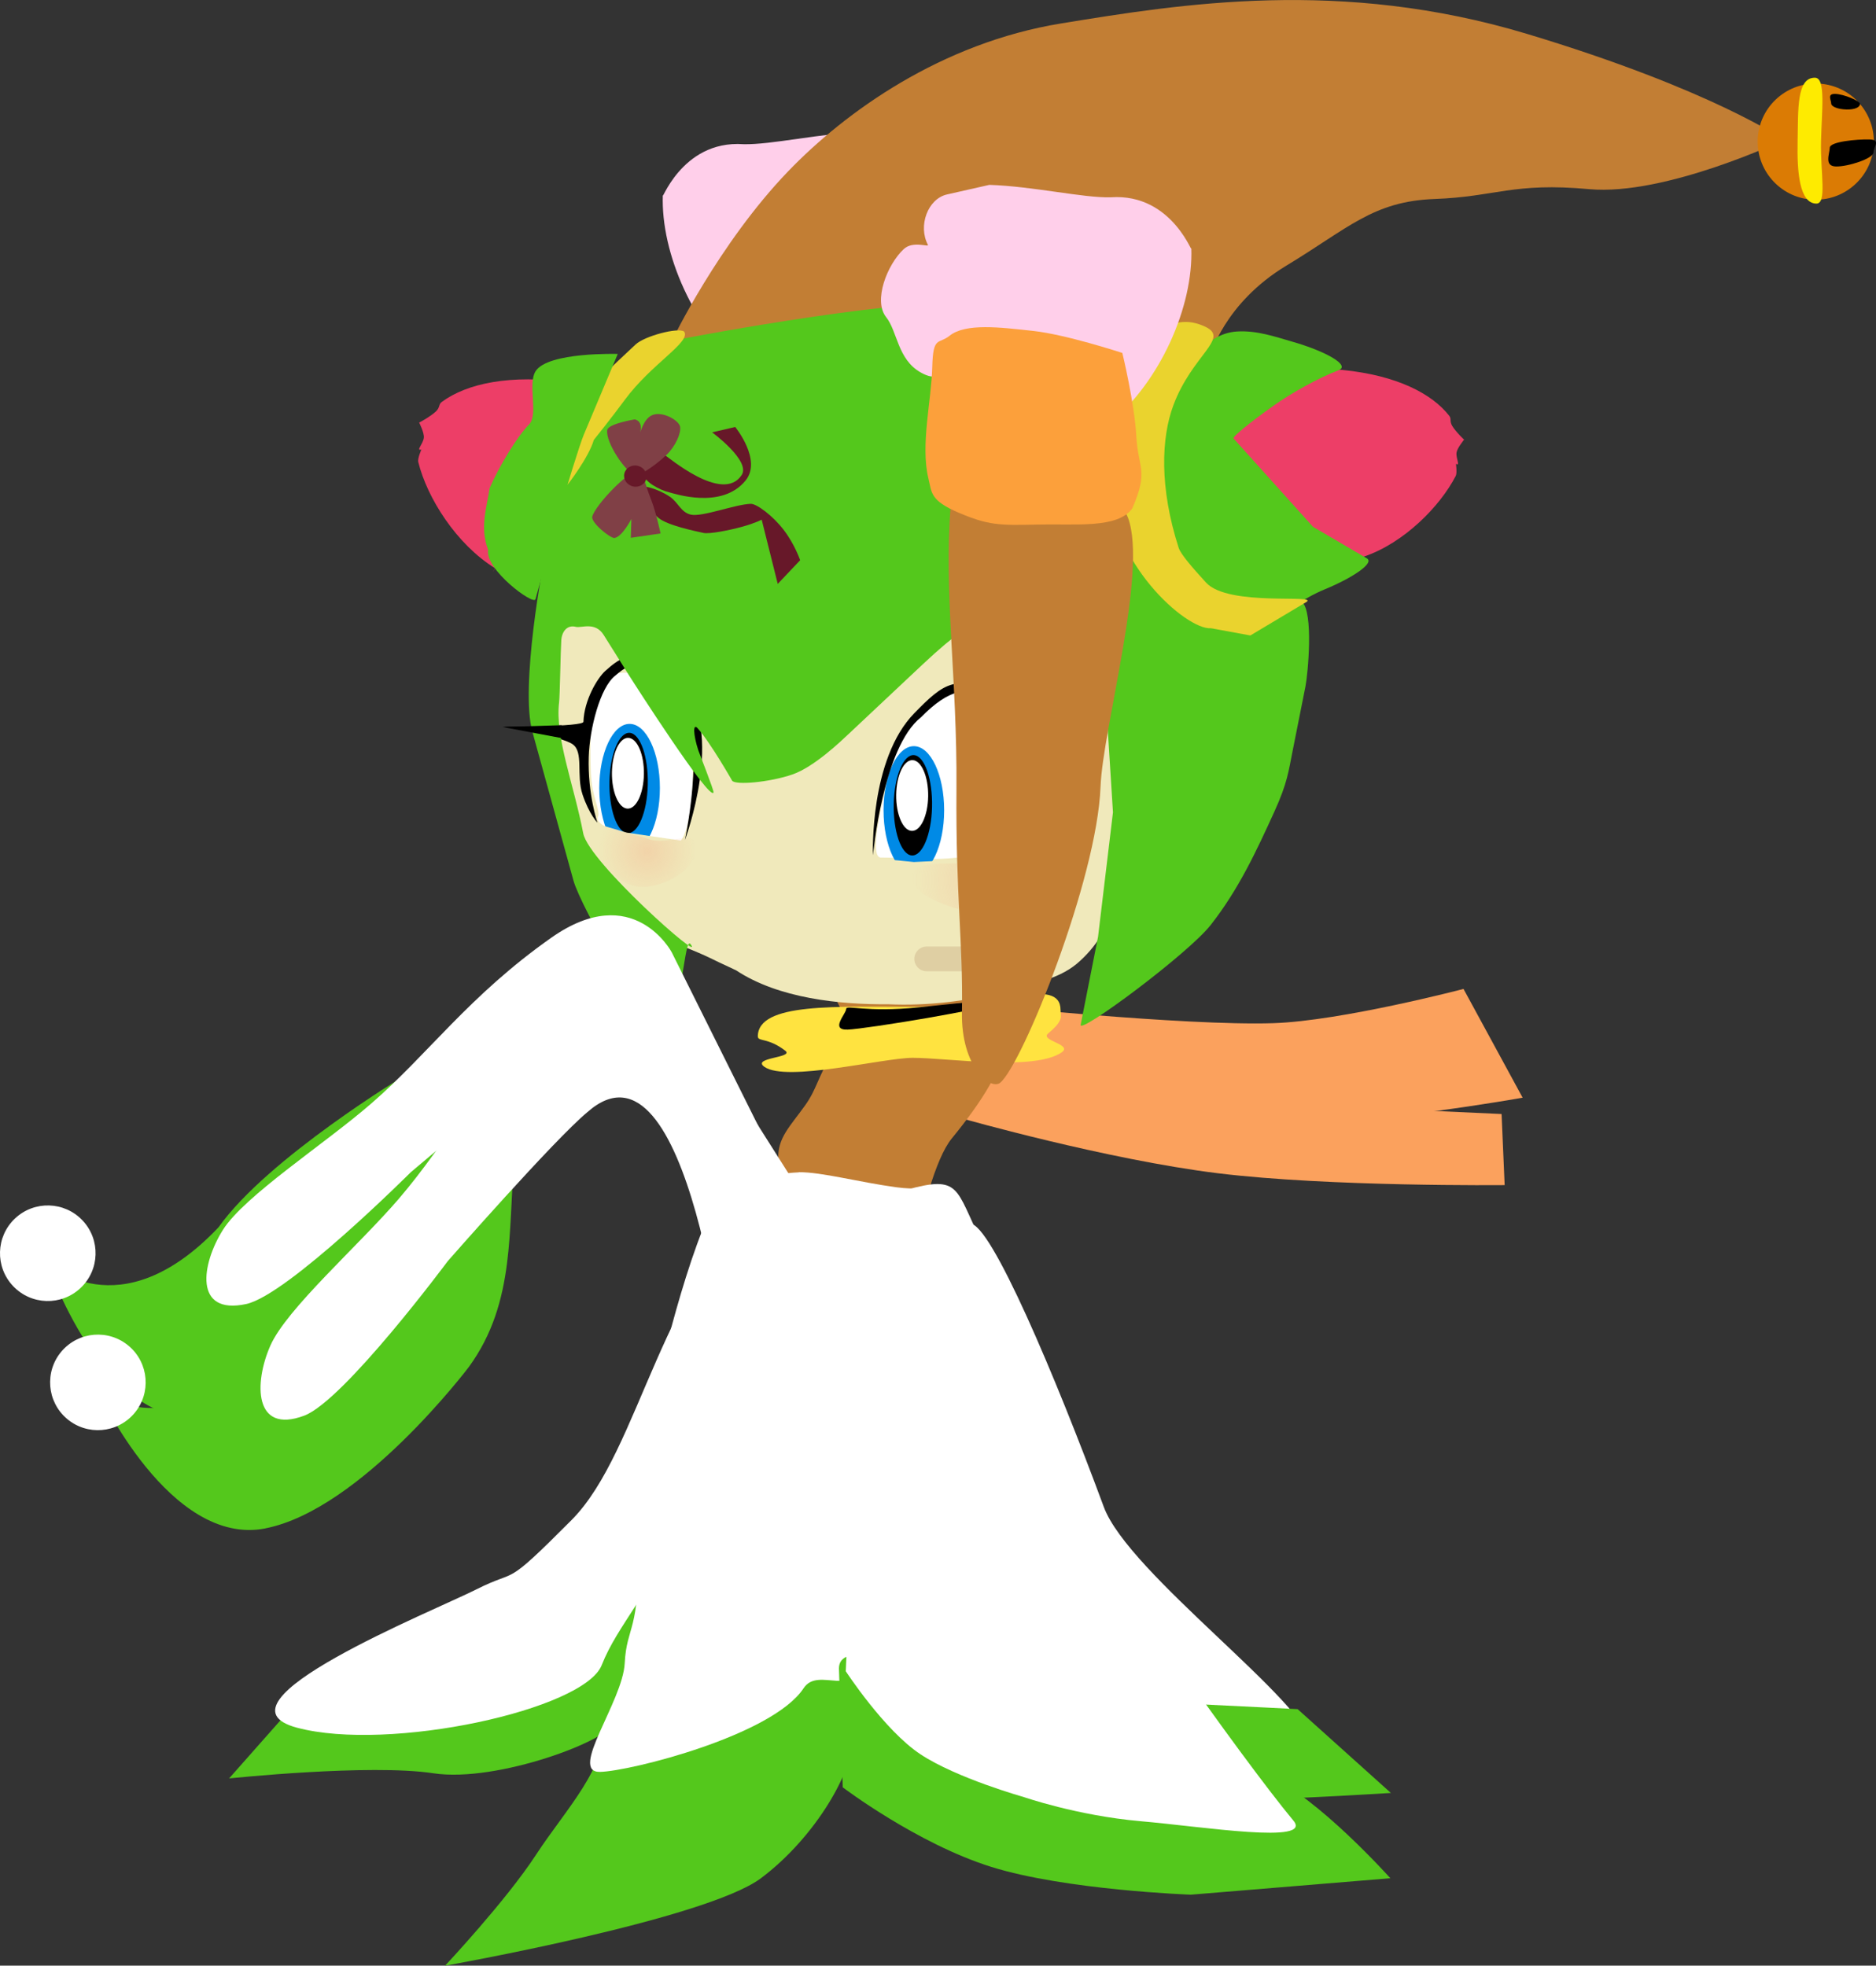 <svg version="1.1" xmlns="http://www.w3.org/2000/svg" xmlns:xlink="http://www.w3.org/1999/xlink" width="28.048" height="29.389" viewBox="0,0,28.048,29.389"><rect x="0" y="0" width="28.048" height="29.389" fill="#333333" stroke="none"/><defs><radialGradient cx="240.749" cy="201.82" r="1.312" gradientUnits="userSpaceOnUse" id="color-1"><stop offset="0" stop-color="#f5ab87" stop-opacity="0.349"/><stop offset="1" stop-color="#f5ab87" stop-opacity="0"/></radialGradient><radialGradient cx="235.479" cy="201.385" r="0.732" gradientUnits="userSpaceOnUse" id="color-2"><stop offset="0" stop-color="#f5ab87" stop-opacity="0.349"/><stop offset="1" stop-color="#f5ab87" stop-opacity="0"/></radialGradient></defs><g transform="translate(-225.803,-188.661)"><g data-paper-data="{&quot;isPaintingLayer&quot;:true}" fill-rule="nonzero" stroke-linejoin="miter" stroke-miterlimit="10" stroke-dasharray="" stroke-dashoffset="0" style="mix-blend-mode: normal"><path d="M248.299,206.38c0,0 -2.624,0.027 -4.285,-0.177c-1.661,-0.204 -3.818,-0.817 -3.818,-0.817l-0.007,-1.041c0,0 2.856,0.732 4.134,0.797c1.817,0.077 3.93,0.175 3.93,0.175z" fill="#fba15d" stroke="none" stroke-width="0" stroke-linecap="butt"/><path d="M248.568,205.073c0,0 -2.366,0.424 -3.578,0.359c-1.323,-0.072 -4.388,-0.803 -4.388,-0.803l-0.166,-0.947c0,0 3.082,0.32 4.402,0.277c1.018,-0.033 2.846,-0.512 2.846,-0.512z" fill="#fba15d" stroke="none" stroke-width="0" stroke-linecap="butt"/><g data-paper-data="{&quot;index&quot;:null}" stroke="none" stroke-width="0.172" stroke-linecap="butt"><path d="M238.853,199.652c0.012,1.652 0.273,2.271 0.291,3.35c0.014,0.819 -0.429,1.17 -0.572,1.052c-0.331,-0.274 -1.298,-3.111 -1.351,-4.499c-0.033,-0.877 -0.634,-2.995 -0.337,-3.798c0.195,-0.527 1.035,-0.615 1.608,-0.61c0.444,0.003 0.56,-0.146 0.595,0.282c0.107,1.296 -0.247,2.57 -0.235,4.222z" fill="#c27e34"/><path d="M237.772,194.02c-0.312,0.408 -0.675,0.299 -0.833,0.179c-0.757,-0.619 -1.259,-1.748 -1.226,-2.625c-0.041,0.174 0.259,-0.824 1.206,-0.757c0.41,0.011 1.153,-0.164 1.813,-0.186l0.632,0.143c0.29,0.066 0.438,0.471 0.287,0.753c-0.022,0.042 0.222,-0.066 0.361,0.064c0.251,0.235 0.459,0.773 0.264,1.017c-0.17,0.215 -0.168,0.63 -0.516,0.827c-0.468,0.266 -0.283,-0.41 -0.712,-0.327c-0.255,0.049 -1.27,0.903 -1.278,0.912z" fill="#ffcfea"/><path d="M239.148,195.972c0.236,0.164 -0.192,-0.563 -0.484,-0.458c-0.288,0.104 -1.801,0.964 -2.004,0.724c-0.356,-0.476 0.19,-1.606 -0.115,-2.107c0.097,0.153 0.705,0.029 0.705,0.029c0.032,-0.009 0.494,-0.205 0.964,-0.619c0.387,-0.341 0.771,-0.719 0.987,-0.568c0.149,0.104 0.547,0.427 0.56,0.804c0.014,0.4 0.166,0.931 0.061,1.33c-0.046,0.173 -0.448,1.152 -0.53,1.273c-0.125,0.184 -0.19,-0.44 -0.143,-0.407z" fill="#ead42f"/></g><path d="M237.44,205.991c-0.017,-0.314 0.177,-0.49 0.4,-0.803c0.176,-0.247 0.175,-0.39 0.421,-0.81c0.078,-0.133 0.433,-0.371 0.501,-0.542c0.064,-0.162 0.607,-0.405 0.719,-0.452c0.436,-0.184 0.791,0.236 0.892,0.317c0.081,0.064 0.435,0.404 0.444,0.515c0.029,0.36 -0.346,0.933 -0.786,1.469c-0.497,0.617 -0.752,3.126 -1.184,3.253c-0.449,0.065 -1.407,-2.947 -1.407,-2.947z" data-paper-data="{&quot;index&quot;:null}" fill="#c27e34" stroke="none" stroke-width="0.172" stroke-linecap="butt"/><path d="M237.133,204.159c0,-0.513 1.179,-0.444 2.365,-0.444c1.186,0 2.161,-0.466 2.161,0.048c0,0.091 0.058,0.148 -0.184,0.348c-0.134,0.111 0.382,0.163 0.197,0.287c-0.417,0.279 -1.695,0.079 -2.224,0.079c-0.438,0 -1.888,0.368 -2.217,0.134c-0.197,-0.14 0.452,-0.133 0.312,-0.241c-0.259,-0.199 -0.409,-0.133 -0.409,-0.212z" fill="#ffe340" stroke="none" stroke-width="0" stroke-linecap="butt"/><path d="M238.454,203.748c0,-0.07 0.287,0.057 1.086,-0.026c0.497,-0.051 1.104,-0.128 1.104,-0.058c0,0.07 -1.893,0.381 -2.166,0.391c-0.273,0.01 -0.024,-0.237 -0.024,-0.308z" fill="#000000" stroke="none" stroke-width="0" stroke-linecap="butt"/><g stroke="none" stroke-width="0" stroke-linecap="butt"><path d="M228.767,209.843c-1.453,0.121 -2.258,-2.306 -2.258,-2.306c0,0 1.074,1.043 2.561,-0.526c0.736,-1.038 2.804,-2.281 2.804,-2.281c0,0 1.375,-0.943 1.178,0.119c-0.092,0.494 -0.148,0.982 -0.26,1.446c-0.128,0.533 -0.329,1.035 -0.739,1.484c0,0 -1.834,1.943 -3.287,2.065z" fill="#54c81c"/><path d="M226.027,206.879c0.287,-0.271 0.739,-0.258 1.01,0.029c0.271,0.287 0.258,0.739 -0.029,1.01c-0.287,0.271 -0.739,0.258 -1.01,-0.029c-0.271,-0.287 -0.258,-0.739 0.029,-1.01z" fill="#ffffff"/></g><g stroke="none" stroke-width="0" stroke-linecap="butt"><path d="M229.77,211.513c-1.431,0.28 -2.496,-2.045 -2.496,-2.045c0,0 1.181,0.919 2.488,-0.803c0.618,-1.113 2.538,-2.575 2.538,-2.575c0,0 1.263,-1.088 1.184,-0.011c-0.037,0.502 -0.04,0.992 -0.1,1.465c-0.069,0.544 -0.214,1.065 -0.572,1.556c0,0 -1.61,2.132 -3.041,2.412z" fill="#54c81c"/><path d="M226.722,208.867c0.256,-0.301 0.706,-0.337 1.007,-0.082c0.301,0.256 0.337,0.706 0.082,1.007c-0.256,0.301 -0.706,0.337 -1.007,0.082c-0.301,-0.256 -0.337,-0.706 -0.082,-1.007z" fill="#ffffff"/></g><path d="M235.685,211.847c-0.021,0.11 -0.617,1.769 -0.706,2.562c-0.029,0.26 -1.741,0.91 -2.695,0.765c-0.954,-0.145 -3.056,0.077 -3.056,0.077l0.839,-0.949l1.467,0.05l2.496,-0.26z" data-paper-data="{&quot;index&quot;:null}" fill="#54c81c" stroke="none" stroke-width="0.172" stroke-linecap="butt"/><path d="M232.926,212.424c0.647,-0.327 0.381,0.01 1.421,-1.035c1.04,-1.045 1.323,-3.637 3.078,-5.064c0.226,0.974 -1.065,4.031 -1.479,5.105c-0.414,1.073 -0.904,1.51 -1.147,2.127c-0.262,0.667 -3.176,1.304 -4.557,0.935c-1.38,-0.369 2.036,-1.741 2.684,-2.068z" data-paper-data="{&quot;index&quot;:null}" fill="#ffffff" stroke="none" stroke-width="0.172" stroke-linecap="butt"/><path d="M235.828,211.543c-0.03,-0.588 2.676,-0.267 2.684,-0.011c0.003,0.106 -0.068,2.371 0.022,3.122c0.053,0.441 -0.527,1.469 -1.353,2.088c-0.825,0.619 -4.724,1.309 -4.724,1.309c0,0 0.91,-0.97 1.358,-1.656c0.448,-0.686 1.069,-1.311 1.012,-1.973z" data-paper-data="{&quot;index&quot;:null}" fill="#54c81c" stroke="none" stroke-width="0.172" stroke-linecap="butt"/><path d="M237.747,206.187c0.339,-0.003 0.886,0.147 1.456,0.225c0.57,0.078 0.743,-0.127 0.781,0.082c0.085,0.47 0.049,1.31 -0.249,2.609c-0.298,1.299 -0.893,3.72 -1.009,4.336c-0.124,0.665 -0.682,0.119 -0.909,0.464c-0.465,0.705 -2.589,1.24 -3.043,1.25c-0.475,0.01 0.34,-1.053 0.369,-1.624c0.029,-0.571 0.233,-0.476 0.194,-1.724c-0.04,-1.261 0.105,-1.612 0.329,-2.601c0,0 0.505,-2.243 1.028,-2.905c0,0 0.913,-0.109 1.054,-0.11z" data-paper-data="{&quot;index&quot;:null}" fill="#ffffff" stroke="none" stroke-width="0.172" stroke-linecap="butt"/><g data-paper-data="{&quot;index&quot;:null}" stroke="none" stroke-linecap="butt"><path d="M245.421,214.76c-0.163,0.759 -5.29,-0.222 -5.511,-0.96c-0.563,-1.859 0.019,-6.794 0.399,-6.841c0.304,-0.018 1.278,2.288 1.997,4.233c0.369,0.997 3.058,2.929 3.115,3.568z" data-paper-data="{&quot;index&quot;:null}" fill="#ffffff" stroke-width="0.191"/><path d="M241.51,214.052c0.839,0.015 3.694,0.163 3.694,0.163l1.394,1.253c0,0 -4.989,0.325 -5.173,-0.036c-0.424,-0.833 -1.695,-1.873 -1.676,-2.127c0.027,-0.366 0.427,0.45 1.266,0.465z" data-paper-data="{&quot;index&quot;:null}" fill="#54c81c" stroke-width="0.172"/></g><path d="M238.346,213.606c0.002,-0.684 2.559,0.537 2.551,0.834c-0.003,0.123 3.127,0.462 3.865,0.773c0.738,0.311 1.828,1.53 1.828,1.53l-2.982,0.246c0,0 -1.874,-0.067 -2.986,-0.416c-1.112,-0.349 -2.219,-1.189 -2.219,-1.189z" data-paper-data="{&quot;index&quot;:null}" fill="#54c81c" stroke="none" stroke-width="0.172" stroke-linecap="butt"/><path d="M240.407,207.08c0.338,0.716 1.249,2.858 1.576,4.204c0.116,0.478 2.414,3.705 3.157,4.597c0.299,0.358 -1.345,0.091 -2.289,0.009c-0.944,-0.083 -1.749,-0.363 -1.749,-0.363c0,0 -0.997,-0.28 -1.537,-0.637c-0.54,-0.357 -1.117,-1.242 -1.117,-1.242c0,0 0.176,-4.088 0.313,-5.062c0.137,-0.974 -0.501,-1.803 0.415,-2.083c0.951,-0.29 0.893,-0.139 1.232,0.576z" data-paper-data="{&quot;index&quot;:null}" fill="#ffffff" stroke="none" stroke-width="0.172" stroke-linecap="butt"/><path d="M242.568,199.381c0.008,0.917 -0.075,1.832 -0.149,2.746c-0.01,0.377 -0.238,0.705 -0.516,0.943c-0.302,0.25 -0.709,0.303 -1.074,0.413c-0.57,0.149 -1.158,0.219 -1.746,0.193c-0.725,0.006 -1.64,-0.087 -2.274,-0.507c-0.433,-0.198 -0.366,-0.187 -0.813,-0.366c-0.894,-0.5 -1.518,-1.391 -1.825,-2.356c-0.189,-0.576 -0.283,-1.195 -0.214,-1.801c0.043,-0.255 0.638,-4.526 4.657,-4.21c4.387,0.345 3.947,4.826 3.954,4.945z" data-paper-data="{&quot;index&quot;:null}" fill="#f0e9bb" stroke="none" stroke-width="0.172" stroke-linecap="butt"/><path d="M235.214,198.727c0.606,0.208 0.805,0.553 0.887,1.102c0.131,0.298 0.027,1.44 -0.181,1.434c-0.211,-0.033 -0.457,-0.073 -0.71,-0.128c-0.395,-0.086 -0.501,-0.189 -0.464,-0.271c0.026,-0.056 -0.044,-0.226 -0.079,-0.393c-0.035,-0.171 -0.035,-0.341 -0.037,-0.626c-0.002,-0.264 0.04,-0.555 0.102,-0.751c0.089,-0.279 0.235,-0.408 0.483,-0.368z" data-paper-data="{&quot;index&quot;:null}" fill="#ffffff" stroke="none" stroke-width="0.172" stroke-linecap="butt"/><path d="M235.862,198.97c-0.416,-0.424 -0.558,-0.471 -0.861,-0.207c-0.227,0.178 -0.383,0.795 -0.396,1.214c-0.017,0.56 0.13,0.984 0.13,0.984c0,0 -0.124,-0.127 -0.222,-0.419c-0.098,-0.292 0.021,-0.638 -0.151,-0.755c-0.18,-0.123 -1.024,-0.259 -1.024,-0.259c0,0 1.186,-0 1.188,-0.075c0.01,-0.324 0.209,-0.655 0.326,-0.76c0.209,-0.188 0.336,-0.262 0.61,-0.19c0.197,0.052 0.315,0.169 0.523,0.381c0.675,0.688 0.058,2.337 0.058,2.337c0,0 0.391,-1.805 -0.18,-2.253z" data-paper-data="{&quot;index&quot;:null}" fill="#000000" stroke="none" stroke-width="0" stroke-linecap="butt"/><g data-paper-data="{&quot;index&quot;:null}" stroke="none" stroke-linecap="butt"><path d="M235.216,201.402c-0.25,0 -0.453,-0.429 -0.453,-0.959c0,-0.529 0.203,-0.959 0.453,-0.959c0.25,0 0.453,0.429 0.453,0.959c0,0.529 -0.203,0.959 -0.453,0.959z" fill="#008ae6" stroke-width="0"/><path d="M235.22,199.618c0.079,0.008 0.148,0.098 0.197,0.239c0.048,0.141 0.076,0.331 0.071,0.538c-0.005,0.207 -0.042,0.391 -0.097,0.522c-0.055,0.131 -0.129,0.208 -0.208,0.201c-0.079,-0.007 -0.148,-0.098 -0.197,-0.239c-0.048,-0.141 -0.076,-0.331 -0.071,-0.538c0.005,-0.207 0.042,-0.391 0.097,-0.522c0.055,-0.131 0.129,-0.208 0.208,-0.201z" fill="#000000" stroke-width="0.028"/><path d="M235.365,199.856c0.042,0.098 0.067,0.231 0.065,0.377c-0.002,0.146 -0.031,0.277 -0.075,0.371c-0.045,0.094 -0.105,0.15 -0.171,0.147c-0.066,-0.003 -0.125,-0.065 -0.167,-0.163c-0.042,-0.098 -0.067,-0.231 -0.065,-0.377c0.002,-0.146 0.031,-0.277 0.075,-0.371c0.045,-0.094 0.105,-0.15 0.171,-0.147c0.066,0.003 0.125,0.065 0.167,0.163z" fill="#ffffff" stroke-width="0.018"/></g><path d="M239.315,199.592c0.356,-0.514 0.662,-0.651 1.019,-0.651c0.5,0 0.795,0.769 0.813,1.386c0.02,0.693 -0.32,1.02 -0.32,1.02c0,0 -0.444,0.13 -0.935,0.154c-0.315,0.015 -0.665,-0.019 -0.925,-0.019c-0.25,-0.027 0.261,-1.763 0.348,-1.889z" data-paper-data="{&quot;index&quot;:null}" fill="#ffffff" stroke="none" stroke-width="0.172" stroke-linecap="butt"/><g data-paper-data="{&quot;index&quot;:null}" stroke="none" stroke-linecap="butt"><path d="M239.466,201.735c-0.25,0 -0.453,-0.429 -0.453,-0.959c0,-0.529 0.203,-0.959 0.453,-0.959c0.25,0 0.453,0.429 0.453,0.959c0,0.529 -0.203,0.959 -0.453,0.959z" fill="#008ae6" stroke-width="0"/><path d="M239.47,199.951c0.079,0.008 0.148,0.098 0.197,0.239c0.048,0.141 0.076,0.331 0.071,0.538c-0.005,0.207 -0.042,0.391 -0.097,0.522c-0.055,0.131 -0.129,0.208 -0.208,0.201c-0.079,-0.007 -0.148,-0.098 -0.197,-0.239c-0.048,-0.141 -0.076,-0.331 -0.071,-0.538c0.005,-0.207 0.042,-0.391 0.097,-0.522c0.055,-0.131 0.129,-0.208 0.208,-0.201z" fill="#000000" stroke-width="0.028"/><path d="M239.615,200.189c0.042,0.098 0.067,0.231 0.065,0.377c-0.002,0.146 -0.031,0.277 -0.075,0.371c-0.045,0.094 -0.105,0.15 -0.171,0.147c-0.066,-0.003 -0.125,-0.065 -0.167,-0.163c-0.042,-0.098 -0.067,-0.231 -0.065,-0.377c0.002,-0.146 0.031,-0.277 0.075,-0.371c0.045,-0.094 0.105,-0.15 0.171,-0.147c0.066,0.003 0.125,0.065 0.167,0.163z" fill="#ffffff" stroke-width="0.018"/></g><path d="M238.855,201.44c0,0 -0.056,-1.429 0.619,-2.117c0.208,-0.212 0.375,-0.379 0.572,-0.43c0.274,-0.072 0.499,0.001 0.708,0.19c0.116,0.105 0.315,0.436 0.326,0.76c0.002,0.075 1.188,0.075 1.188,0.075c0,0 -0.844,0.136 -1.024,0.259c-0.172,0.117 -0.054,0.463 -0.151,0.755c-0.098,0.292 -0.222,0.419 -0.222,0.419c0,0 0.147,-0.424 0.13,-0.984c-0.013,-0.419 -0.169,-1.037 -0.396,-1.214c-0.303,-0.264 -0.616,-0.192 -1.032,0.232c-0.571,0.448 -0.717,2.058 -0.717,2.058z" fill="#000000" stroke="none" stroke-width="0" stroke-linecap="butt"/><path d="M236.09,201.244c0,0 -0.136,0.533 -0.55,0.533c-0.414,0 -0.817,-0.8 -0.817,-0.8l0.45,0.133z" fill="#f0e9bb" stroke="none" stroke-width="0" stroke-linecap="butt"/><path d="M240.391,201.506c0,0 -0.033,0.549 -0.439,0.628c-0.407,0.078 -0.953,-0.631 -0.953,-0.631l0.467,0.046z" fill="#f0e9bb" stroke="none" stroke-width="0" stroke-linecap="butt"/><path d="M234.319,194.379c0.536,0.416 -1.424,3.25 -1.114,2.778c-0.578,-0.357 -1.017,-1.052 -1.149,-1.59c-0.012,-0.049 0.047,-0.185 0.047,-0.185c-0.088,0.023 0.028,-0.085 0.037,-0.178c0.007,-0.073 -0.071,-0.227 -0.071,-0.227c-0.041,0.029 0.173,-0.088 0.252,-0.165c0.065,-0.063 0.035,-0.104 0.089,-0.143c0.376,-0.275 1.018,-0.415 1.909,-0.29z" data-paper-data="{&quot;index&quot;:null}" fill="#ed3e67" stroke="none" stroke-width="0.172" stroke-linecap="butt"/><path d="M242.297,198.499c-0.053,-0.088 -0.16,-0.142 -0.316,-0.232c-0.117,-0.068 -0.345,-0.2 -0.42,-0.27c-0.188,-0.174 -0.978,-0.147 -0.931,-0.072c-0.061,0.113 0.006,-0.306 -1.037,0.674l-1.11,1.043c-0.102,0.096 -0.507,0.485 -0.829,0.597c-0.346,0.12 -0.859,0.164 -0.905,0.094c0,0 -0.323,-0.568 -0.516,-0.784c-0.073,-0.082 -0.065,0.097 0.009,0.326c0.012,0.038 0.239,0.609 0.229,0.635c-0.056,0.136 -1.2,-1.65 -1.261,-1.748l-0.381,-0.607c-0.129,-0.205 -0.332,-0.1 -0.418,-0.122c-0.129,-0.033 -0.207,0.071 -0.216,0.199c-0.011,0.162 -0.021,0.833 -0.033,0.931c-0.063,0.519 0.219,1.221 0.361,1.958c0.083,0.431 1.828,1.97 1.606,1.658c-0.1,-0.141 -0.106,1.011 -0.401,1.159c-0.211,0.106 -1.244,-1.721 -1.351,-2.111l-0.615,-2.227c-0.18,-0.652 0.143,-2.496 0.237,-2.831l0.185,-0.655c0.34,-0.774 0.825,-1.464 1.476,-2.056c0.041,-0.038 0.644,-0.725 1.715,-1.086c0.677,-0.228 1.808,-0.266 1.897,-0.267c0.521,-0.007 1.537,-0.037 2.466,0.167c0.591,0.13 1.117,0.423 1.55,0.653c0.078,0.041 -0.761,1.054 -0.687,1.09c0.036,0.017 -0.192,0.97 -0.183,1.061l0.059,0.606c0.059,0.613 0.617,1.241 0.718,1.322c0.138,0.111 0.612,0.45 0.771,0.454l0.536,0.015c0.073,0.002 0.714,-0.462 0.765,-0.417c0.179,0.159 0.09,1.086 0.054,1.268l-0.191,0.959c-0.062,0.309 -0.078,0.483 -0.272,0.909c-0.266,0.584 -0.535,1.166 -0.954,1.699c-0.338,0.431 -1.974,1.646 -1.944,1.492l0.26,-1.316l0.223,-1.86l-0.145,-2.306z" data-paper-data="{&quot;index&quot;:null}" fill="#54c81c" stroke="none" stroke-width="0.172" stroke-linecap="butt"/><path d="M235.849,193.755c0,0 0.696,-1.45 1.736,-2.531c0.857,-0.891 2.288,-1.92 4.085,-2.213c1.797,-0.293 4.185,-0.68 6.961,0.156c2.775,0.836 3.843,1.585 3.843,1.585c0,0 -1.77,0.841 -2.911,0.737c-1.141,-0.105 -1.393,0.114 -2.312,0.147c-0.919,0.034 -1.288,0.436 -2.218,0.998c-0.93,0.562 -1.14,1.355 -1.14,1.355c0,0 -2.238,-0.771 -3.526,-0.808c-1.386,-0.04 -4.518,0.574 -4.518,0.574z" fill="#c27e34" stroke="none" stroke-width="0" stroke-linecap="butt"/><g stroke-width="0" stroke-linecap="butt"><path d="M252.933,191.647c-0.48,-0.01 -0.86,-0.407 -0.851,-0.886c0.01,-0.48 0.407,-0.86 0.886,-0.851c0.48,0.01 0.86,0.407 0.851,0.886c-0.01,0.48 -0.407,0.86 -0.886,0.851z" fill="#db7b04" stroke="none"/><path d="M252.939,189.823c0.165,0.003 0.1,0.493 0.09,0.957c-0.01,0.464 0.093,0.928 -0.071,0.925c-0.251,-0.005 -0.289,-0.468 -0.279,-0.932c0.01,-0.464 -0.019,-0.956 0.261,-0.95z" fill="#feeb00" stroke="#000000"/><path d="M253.749,190.746c0.181,0.004 0.067,0.104 0.065,0.194c-0.002,0.091 -0.381,0.214 -0.562,0.21c-0.181,-0.004 -0.094,-0.19 -0.092,-0.281c0.002,-0.091 0.408,-0.127 0.589,-0.123z" fill="#000000" stroke="none"/><path d="M253.181,190.207c0.001,-0.048 -0.067,-0.145 0.06,-0.142c0.127,0.003 0.372,0.104 0.371,0.151c-0.001,0.048 -0.076,0.085 -0.203,0.082c-0.127,-0.003 -0.229,-0.043 -0.228,-0.091z" fill="#000000" stroke="none"/></g><path d="M246.205,196.98c-0.998,0.341 -2.295,-1.747 -2.295,-1.747c0,-0.377 0.922,-1.147 1.971,-1.04c0.802,0.081 1.327,0.35 1.589,0.684c0.038,0.048 0.002,0.078 0.044,0.15c0.05,0.087 0.209,0.241 0.18,0.206c0,0 -0.103,0.124 -0.114,0.192c-0.014,0.087 0.063,0.211 -0.009,0.171c0,0 0.019,0.138 -0.003,0.18c-0.239,0.464 -0.78,1.004 -1.365,1.204z" data-paper-data="{&quot;index&quot;:null}" fill="#ed3e67" stroke="none" stroke-width="0.172" stroke-linecap="butt"/><path d="M243.143,195.905c0.096,0.067 -0.002,-0.508 0.127,-1.069c0.138,-0.599 0.515,-1.19 1.03,-1.219c0.298,-0.017 0.564,0.078 0.816,0.15c0.518,0.148 0.882,0.359 0.7,0.429c-0.309,0.119 -0.705,0.341 -0.969,0.528c-0.377,0.267 -0.62,0.471 -0.602,0.492l1.188,1.321l0.802,0.47c0.133,0.069 -0.223,0.3 -0.625,0.465c-0.347,0.143 -0.589,0.358 -0.71,0.395c-0.543,0.165 -0.472,-0.088 -1.107,-0.431c-0.369,-0.2 -0.794,-1.632 -0.65,-1.531z" data-paper-data="{&quot;index&quot;:null}" fill="#54c81c" stroke="none" stroke-width="0.172" stroke-linecap="butt"/><path d="M242.399,195.87c0.028,-1.282 0.549,-2.74 1.426,-2.323c0.368,0.175 -0.198,0.418 -0.48,1.176c-0.179,0.482 -0.211,1.223 0.08,2.128c0.031,0.095 0.19,0.28 0.409,0.52c0.335,0.368 1.711,0.166 1.497,0.293l-0.834,0.498l-0.59,-0.108c-0.375,0.027 -1.535,-1.012 -1.509,-2.185z" data-paper-data="{&quot;index&quot;:null}" fill="#ead32e" stroke="none" stroke-width="0.172" stroke-linecap="butt"/><path d="M234.681,195.239c-0.077,0.266 -0.393,0.67 -0.393,0.67c-0.042,-0.13 0.081,-0.343 0.078,-0.459c-0.008,-0.27 0.183,-0.928 0.665,-1.381l0.274,-0.257c0.135,-0.127 0.629,-0.257 0.725,-0.195c0.116,0.152 -0.487,0.48 -0.886,1.023c-0.192,0.261 -0.463,0.599 -0.463,0.599z" data-paper-data="{&quot;index&quot;:null}" fill="#ead32e" stroke="none" stroke-width="0.172" stroke-linecap="butt"/><path d="M234.531,195.161c-0.058,0.137 -0.267,0.812 -0.359,1.146l-0.363,1.313c-0.027,0.097 -0.76,-0.445 -0.708,-0.74c-0.128,-0.334 -0.021,-0.621 0.022,-0.92c0.142,-0.327 0.411,-0.772 0.59,-0.953c0.144,-0.145 -0.025,-0.607 0.099,-0.798c0.187,-0.288 1.227,-0.256 1.227,-0.256z" data-paper-data="{&quot;index&quot;:null}" fill="#54c81c" stroke="none" stroke-width="0.172" stroke-linecap="butt"/><path d="M239.658,202.998h0.839" data-paper-data="{&quot;index&quot;:null}" fill="none" stroke="#dfcfa3" stroke-width="0.37" stroke-linecap="round"/><path d="M233.314,199.53l0.886,-0.026l0.054,0.203z" fill="#000000" stroke="none" stroke-width="0" stroke-linecap="butt"/><path d="M237.767,206.753l-1.236,1.557c0,0 -0.48,-5.137 -2.194,-4.023c-0.554,0.336 -2.392,1.9 -2.392,1.9c0,0 -1.84,1.837 -2.461,1.971c-0.79,0.17 -0.669,-0.6 -0.348,-1.109c0.321,-0.509 1.521,-1.284 2.219,-1.89c0.85,-0.737 1.458,-1.61 2.689,-2.477c1.23,-0.867 1.802,0.217 1.802,0.217z" fill="#ffffff" stroke="none" stroke-width="0" stroke-linecap="butt"/><path d="M238.207,207.177l-1.532,2.129c0,0 -0.556,-5.371 -2.089,-4.018c-0.499,0.414 -2.089,2.229 -2.089,2.229c0,0 -1.551,2.087 -2.146,2.31c-0.757,0.283 -0.75,-0.496 -0.506,-1.047c0.243,-0.551 1.317,-1.493 1.919,-2.194c0.733,-0.853 1.207,-1.806 2.297,-2.844c1.09,-1.037 1.798,-0.274 1.798,-0.274z" fill="#ffffff" stroke="none" stroke-width="0" stroke-linecap="butt"/><g stroke="none" stroke-width="0" stroke-linecap="butt"><path d="M236.321,196.629c-0.128,-0.028 -0.536,-0.112 -0.671,-0.223c-0.177,-0.145 -0.285,-0.405 -0.274,-0.456c0.01,-0.046 0.252,0.011 0.441,0.137c0.125,0.083 0.165,0.236 0.317,0.269c0.169,0.037 0.666,-0.156 0.894,-0.162c0.089,-0.002 0.331,0.18 0.489,0.386c0.168,0.217 0.249,0.457 0.249,0.457l-0.335,0.354l-0.24,-0.96c0,0 -0.101,0.053 -0.29,0.105c-0.202,0.056 -0.495,0.112 -0.582,0.093z" fill="#671829"/><path d="M235.808,196.022c-0.13,-0.029 -0.395,-0.165 -0.371,-0.275c0.024,-0.11 0.178,-0.307 0.308,-0.279c0.03,0.007 0.862,0.732 1.147,0.295c0.138,-0.211 -0.442,-0.638 -0.442,-0.638l0.345,-0.08c0,0 0.404,0.493 0.156,0.799c-0.358,0.443 -1.076,0.193 -1.143,0.178z" fill="#671829"/><path d="M235.291,194.932c0,0 0.125,0.01 0.085,0.189c-0.009,0.042 0.046,-0.209 0.188,-0.257c0.158,-0.055 0.391,0.086 0.407,0.176c0.018,0.097 -0.07,0.297 -0.207,0.426c-0.199,0.187 -0.416,0.312 -0.458,0.303c-0.14,-0.031 -0.455,-0.497 -0.424,-0.68c0.016,-0.093 0.408,-0.157 0.408,-0.157z" fill="#804046"/><path d="M234.992,196.705c-0.06,0.009 -0.358,-0.23 -0.334,-0.321c0.049,-0.179 0.571,-0.722 0.711,-0.691c0.042,0.009 0.069,0.188 0.17,0.442c0.07,0.174 0.14,0.502 0.14,0.502l-0.445,0.065l0.009,-0.282c0,0 -0.138,0.267 -0.251,0.284z" data-paper-data="{&quot;index&quot;:null}" fill="#804046"/><path d="M235.137,195.743c0.019,-0.085 0.108,-0.138 0.199,-0.118c0.091,0.02 0.15,0.106 0.131,0.191c-0.019,0.085 -0.108,0.138 -0.199,0.118c-0.091,-0.02 -0.15,-0.106 -0.131,-0.191z" fill="#671829"/></g><path d="M239.437,201.774c0,-0.322 0.805,-0.127 1.396,-0.263c0.157,-0.036 0.332,-0.093 0.5,-0.141c0.394,-0.113 0.747,-0.175 0.727,0.204c-0.028,0.541 -0.535,0.783 -1.185,0.783c-0.608,0 -1.438,-0.261 -1.438,-0.583z" data-paper-data="{&quot;index&quot;:null}" fill="url(#color-1)" stroke="none" stroke-width="0" stroke-linecap="butt"/><g data-paper-data="{&quot;index&quot;:null}" stroke="none" stroke-width="0.172" stroke-linecap="butt"><path d="M240.185,203.796c0.018,-1.079 -0.094,-1.698 -0.082,-3.35c0.012,-1.652 -0.193,-2.926 -0.086,-4.222c0.036,-0.429 0.375,-0.279 0.819,-0.282c0.573,-0.005 1.637,-0.066 1.832,0.461c0.297,0.803 -0.378,3.145 -0.411,4.022c-0.053,1.388 -1.169,4.15 -1.5,4.424c-0.143,0.118 -0.586,-0.233 -0.572,-1.052z" fill="#c27e34"/><path d="M241.557,194.814c-0.007,-0.009 -1.023,-0.863 -1.278,-0.912c-0.429,-0.083 -0.243,0.593 -0.712,0.327c-0.347,-0.197 -0.345,-0.613 -0.516,-0.827c-0.194,-0.245 0.014,-0.783 0.264,-1.017c0.139,-0.13 0.383,-0.022 0.361,-0.064c-0.15,-0.282 -0.003,-0.688 0.287,-0.753l0.632,-0.143c0.66,0.022 1.403,0.197 1.813,0.186c0.947,-0.067 1.247,0.931 1.206,0.757c0.033,0.878 -0.468,2.006 -1.226,2.625c-0.158,0.121 -0.521,0.23 -0.833,-0.179z" fill="#ffcfea"/></g><path d="M240.139,196.328c-0.432,-0.184 -0.404,-0.301 -0.456,-0.516c-0.12,-0.497 0.046,-1.163 0.058,-1.663c0.012,-0.471 0.094,-0.336 0.259,-0.468c0.238,-0.192 0.761,-0.126 1.253,-0.072c0.492,0.055 1.294,0.318 1.33,0.329c0,0 0.182,0.75 0.209,1.244c0.027,0.493 0.19,0.505 -0.061,1.082c-0.223,0.304 -0.851,0.226 -1.421,0.24c-0.571,0.014 -0.738,0.008 -1.17,-0.176z" fill="#fca03b" stroke="none" stroke-width="0.172" stroke-linecap="butt"/><path d="M236.212,201.339c0,0.322 -0.463,0.583 -0.803,0.583c-0.363,0 -0.766,-0.401 -0.781,-0.943c-0.011,-0.379 0.266,0.003 0.486,0.116c0.094,0.048 0.272,0.065 0.359,0.101c0.33,0.135 0.739,-0.179 0.739,0.143z" data-paper-data="{&quot;index&quot;:null}" fill="url(#color-2)" stroke="none" stroke-width="0" stroke-linecap="butt"/></g></g></svg>